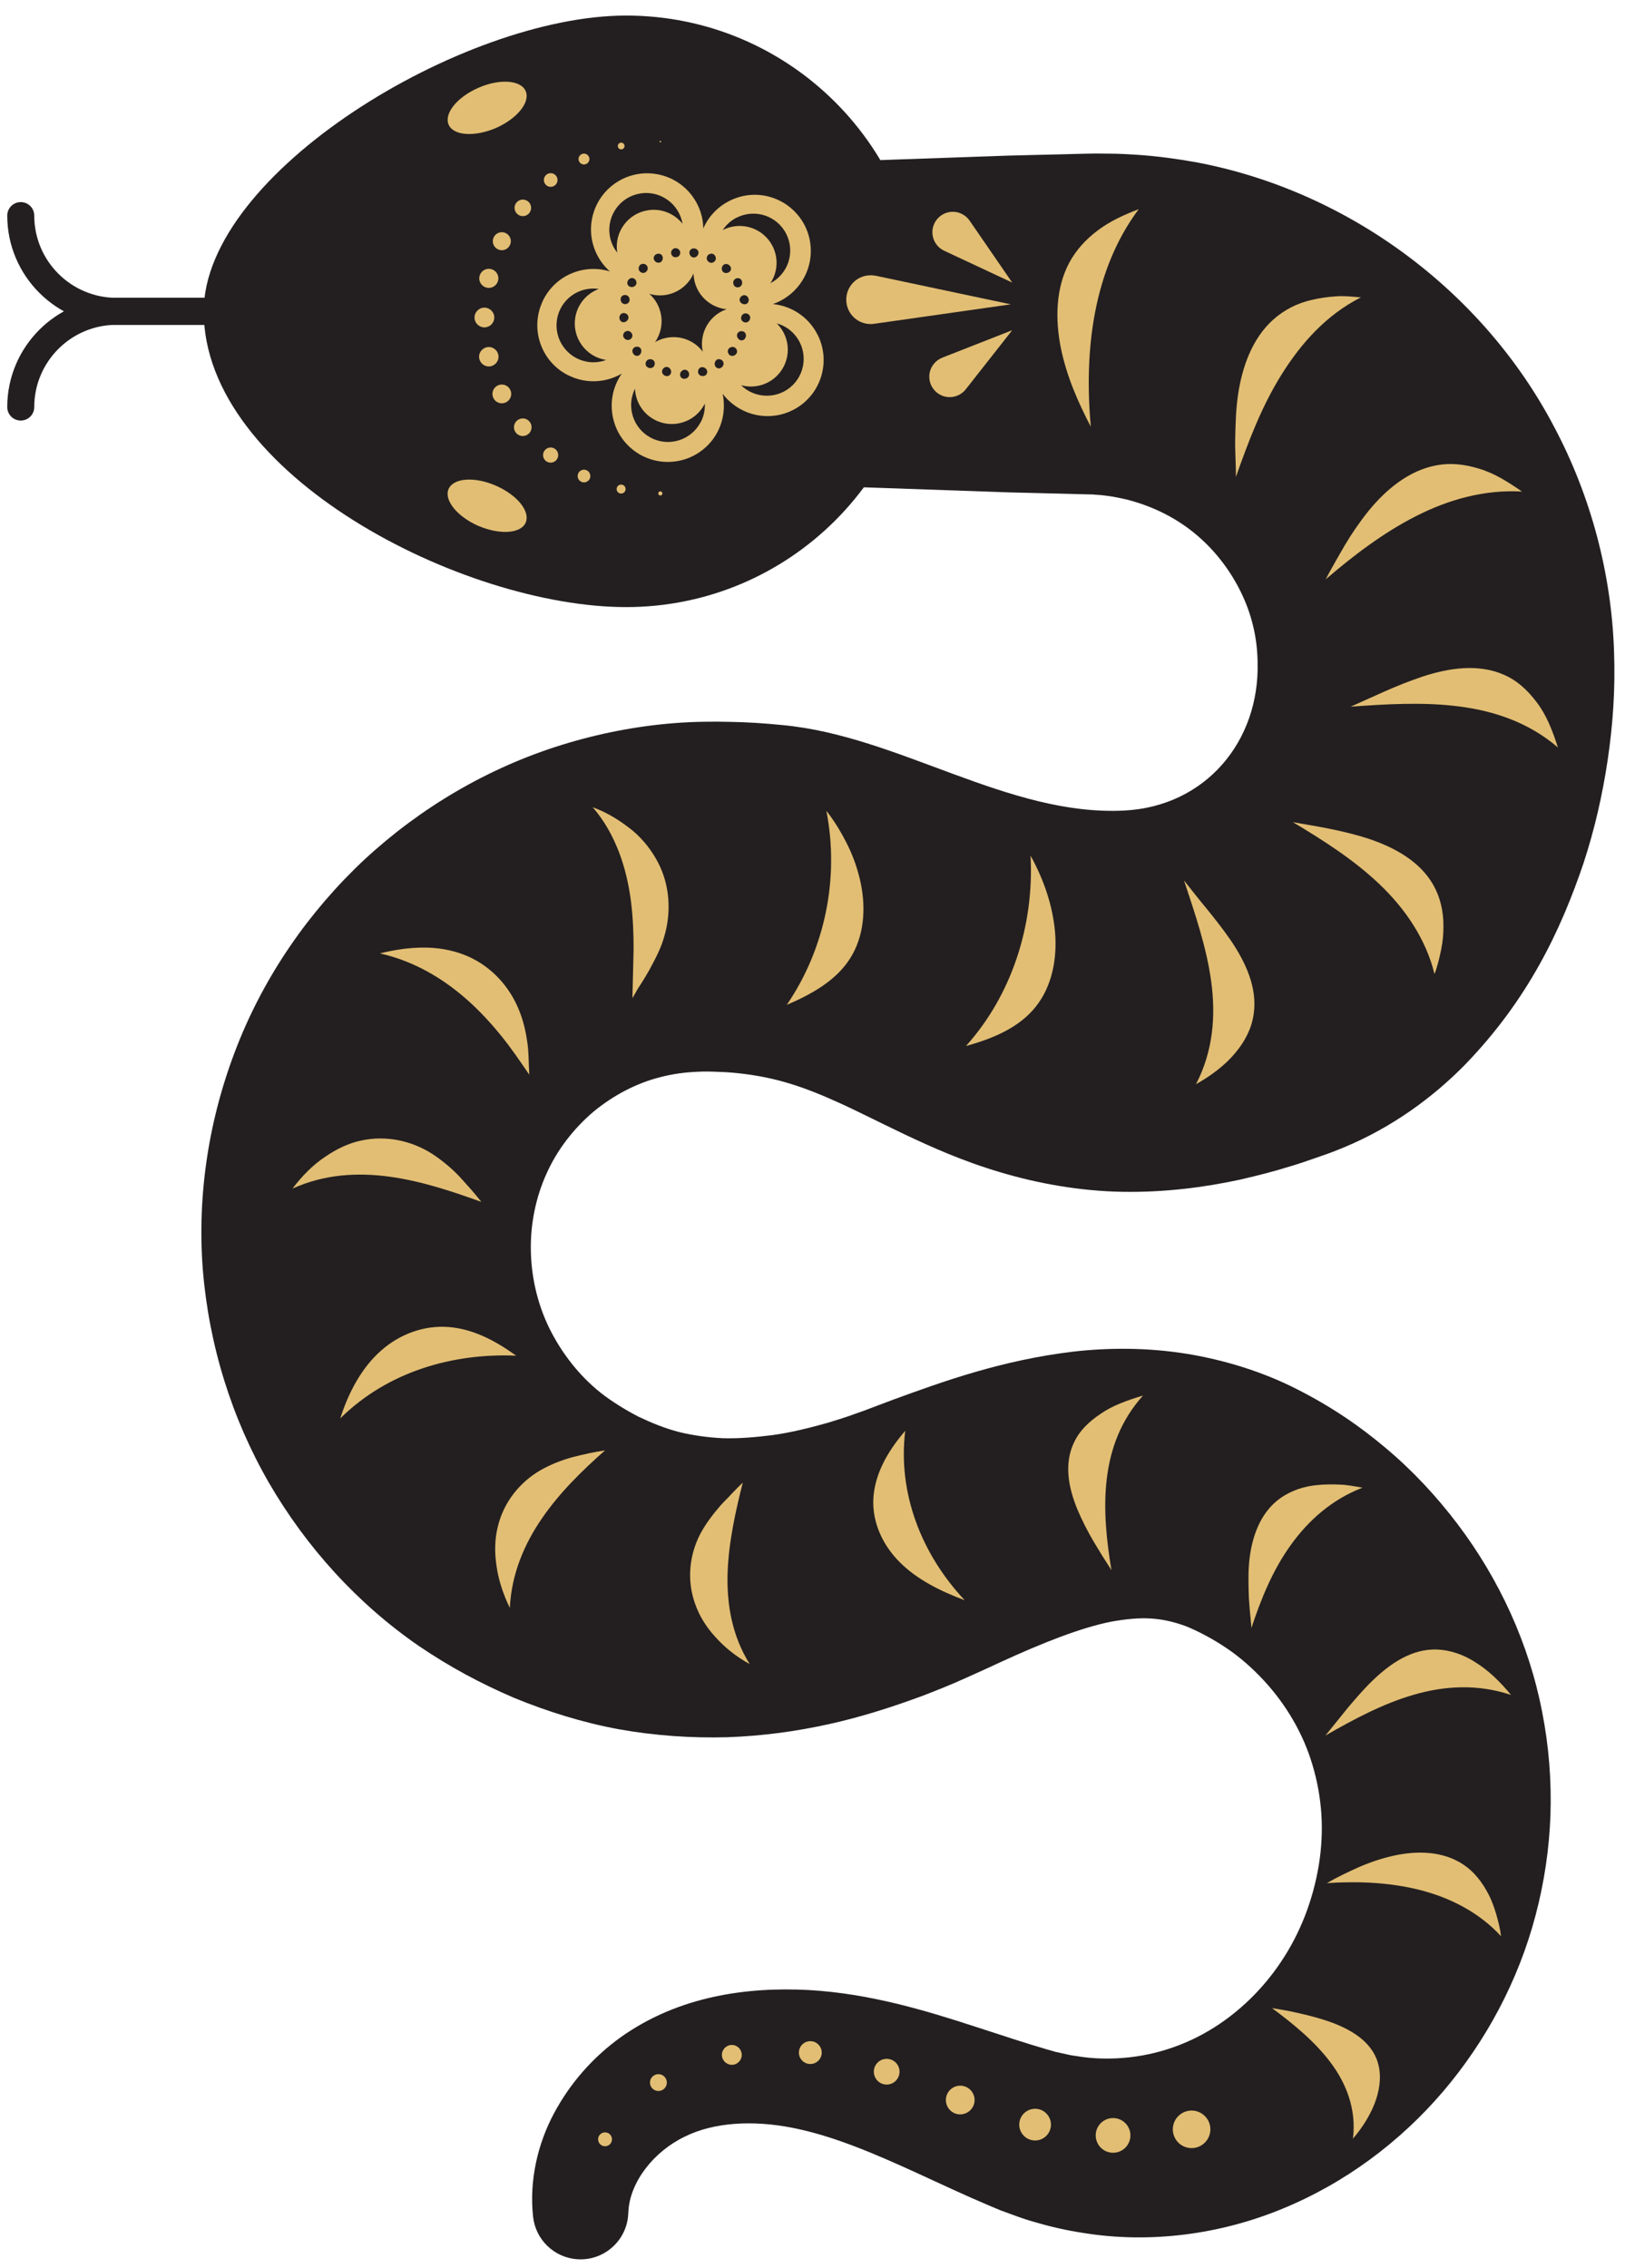 <svg width="91" height="127" viewBox="0 0 91 127" fill="none" xmlns="http://www.w3.org/2000/svg">
<path d="M35.063 0.871C44.209 0.871 51.626 8.287 51.626 17.433C51.626 26.579 44.209 33.995 35.063 33.995C25.918 33.995 11.408 26.579 11.408 17.433C11.408 9.691 25.918 0.871 35.063 0.871Z" fill="#231F20"/>
<path d="M47.9 9.013L56.475 8.714L60.763 8.607L61.36 8.598L62.158 8.604C62.69 8.604 63.225 8.643 63.757 8.673C64.823 8.747 65.887 8.891 66.945 9.079C75.436 10.66 83.049 16.262 87.065 23.965C89.091 27.798 90.238 32.125 90.385 36.448C90.465 38.617 90.319 40.599 90.029 42.565C89.736 44.522 89.3 46.437 88.676 48.34C87.397 52.117 85.562 55.986 82.031 59.629C80.271 61.421 77.985 63.121 75.242 64.257C74.447 64.588 74.154 64.669 73.679 64.84C73.234 64.992 72.801 65.15 72.326 65.288C71.412 65.578 70.431 65.829 69.439 66.056C67.423 66.492 65.203 66.776 62.866 66.737C60.532 66.701 58.127 66.277 56.018 65.643C53.884 65.013 52.106 64.206 50.63 63.507C49.145 62.799 47.971 62.195 46.949 61.735C44.912 60.809 43.442 60.358 41.658 60.133C41.216 60.08 40.767 60.035 40.295 60.023C39.778 59.999 39.441 59.996 39.091 60.014C38.383 60.041 37.684 60.133 37.003 60.31C35.637 60.65 34.346 61.335 33.226 62.258C32.123 63.199 31.203 64.382 30.608 65.712C30.011 67.03 29.7 68.521 29.727 70.006C29.748 71.467 30.083 72.99 30.767 74.386C31.457 75.775 32.44 77.039 33.644 77.995C34.203 78.438 35.028 78.957 35.76 79.331C36.513 79.689 37.26 79.991 38.039 80.191C38.822 80.38 39.632 80.496 40.498 80.535C41.368 80.559 42.297 80.484 43.274 80.359C44.254 80.224 45.294 79.97 46.355 79.671C46.89 79.507 47.428 79.343 47.977 79.137L48.387 78.993L48.898 78.799L49.958 78.399C52.839 77.344 56.101 76.167 60.102 75.686C62.098 75.459 64.27 75.456 66.44 75.805C68.6 76.155 70.751 76.83 72.622 77.786C74.516 78.745 76.115 79.827 77.608 81.091C79.105 82.346 80.441 83.783 81.615 85.331C83.961 88.429 85.625 92.047 86.36 95.863C86.737 97.766 86.889 99.712 86.826 101.633C86.757 103.53 86.477 105.421 85.993 107.247C85.03 110.907 83.22 114.293 80.803 117.128C78.379 119.961 75.302 122.255 71.803 123.687C68.319 125.127 64.387 125.638 60.685 125.04C59.762 124.9 58.85 124.696 57.969 124.434C57.524 124.314 57.09 124.162 56.663 124.003L56.021 123.767L55.483 123.543C54.058 122.94 52.728 122.315 51.461 121.732C48.921 120.567 46.639 119.596 44.398 119.154C42.175 118.709 39.97 118.834 38.347 119.644C36.623 120.469 35.288 122.163 35.192 123.809L35.18 123.997C35.093 125.473 33.827 126.597 32.353 126.51C31.03 126.432 29.99 125.405 29.853 124.129C29.631 122.103 30.11 120.047 31.021 118.344C31.935 116.632 33.22 115.18 34.786 114.059C38.031 111.762 41.855 111.254 45.267 111.433C48.727 111.627 51.885 112.598 54.661 113.501C56.062 113.955 57.383 114.397 58.647 114.765L59.119 114.899L59.502 114.983C59.756 115.045 60.007 115.099 60.261 115.129C60.763 115.216 61.264 115.261 61.761 115.27C63.742 115.311 65.648 114.836 67.363 113.901C69.075 112.966 70.575 111.574 71.692 109.921C72.819 108.269 73.533 106.372 73.85 104.456C74.008 103.497 74.059 102.529 73.996 101.567C73.93 100.632 73.766 99.718 73.5 98.836C72.98 97.067 72.015 95.442 70.772 94.097C70.148 93.428 69.463 92.812 68.707 92.304C67.957 91.793 67.121 91.351 66.44 91.073C65.023 90.547 63.906 90.506 62.224 90.808C60.547 91.139 58.405 91.982 56.006 93.084L55.086 93.509L54.025 93.987C53.257 94.336 52.45 94.656 51.638 94.97C49.991 95.576 48.282 96.132 46.453 96.538C44.625 96.945 42.707 97.211 40.717 97.279C38.724 97.333 36.677 97.193 34.651 96.831C32.625 96.458 30.653 95.839 28.783 95.071C26.91 94.264 25.236 93.374 23.458 92.17C20.013 89.795 17.157 86.642 15.065 83.039C12.98 79.43 11.701 75.33 11.357 71.084C11.032 66.859 11.707 62.575 13.267 58.598C14.823 54.627 17.3 51.038 20.417 48.125C23.545 45.227 27.331 42.992 31.454 41.713C33.513 41.074 35.643 40.658 37.788 40.491C38.864 40.407 39.958 40.398 40.872 40.422C41.828 40.437 42.805 40.5 43.785 40.599C50.311 41.187 56.445 45.72 62.959 45.388C67.509 45.155 70.548 41.513 70.425 37.079C70.41 35.683 70.079 34.339 69.463 33.102C68.851 31.868 67.969 30.732 66.873 29.842C65.776 28.949 64.489 28.33 63.117 27.977C62.77 27.897 62.421 27.822 62.065 27.774C61.886 27.756 61.707 27.721 61.525 27.715L61.25 27.694C61.22 27.688 61.142 27.685 61.043 27.685L60.775 27.679L56.487 27.571L47.911 27.272C42.868 27.096 38.924 22.868 39.097 17.825C39.264 13.005 43.167 9.187 47.911 9.01L47.9 9.013Z" fill="#231F20"/>
<path d="M30.659 18.189H6.523C3.149 18.189 0.406 15.443 0.406 12.073C0.406 11.655 0.744 11.317 1.162 11.317C1.581 11.317 1.918 11.655 1.918 12.073C1.918 14.613 3.983 16.677 6.523 16.677H30.659C31.077 16.677 31.415 17.015 31.415 17.433C31.415 17.852 31.077 18.189 30.659 18.189Z" fill="#231F20"/>
<path d="M1.162 23.549C0.744 23.549 0.406 23.212 0.406 22.794C0.406 19.42 3.149 16.677 6.523 16.677H30.659C31.077 16.677 31.415 17.015 31.415 17.433C31.415 17.852 31.077 18.189 30.659 18.189H6.523C3.983 18.189 1.918 20.254 1.918 22.794C1.918 23.212 1.581 23.549 1.162 23.549Z" fill="#231F20"/>
<path d="M63.774 11.711C62.925 12.034 62.145 12.396 61.476 12.9C60.807 13.402 60.26 14 59.874 14.72C59.124 16.13 59.086 17.855 59.402 19.456C59.725 21.07 60.382 22.543 61.085 23.893C60.702 19.668 61.204 15.138 63.771 11.711H63.774Z" fill="#E2BE74"/>
<path d="M76.204 16.653C75.714 16.608 75.242 16.558 74.781 16.597C74.324 16.629 73.885 16.692 73.47 16.791C72.642 16.976 71.907 17.355 71.3 17.899C70.123 18.951 69.555 20.553 69.326 22.133C69.212 22.925 69.191 23.705 69.173 24.488C69.152 25.27 69.218 25.991 69.209 26.708C69.905 24.742 70.646 22.767 71.761 20.983C72.863 19.211 74.291 17.621 76.204 16.656V16.653Z" fill="#E2BE74"/>
<path d="M85.23 27.526C84.438 26.974 83.676 26.498 82.855 26.253C82.039 26 81.259 25.904 80.458 26.053C78.919 26.331 77.632 27.392 76.643 28.605C76.153 29.212 75.701 29.872 75.316 30.52C74.939 31.166 74.563 31.826 74.237 32.441C77.321 29.8 80.966 27.287 85.233 27.526H85.23Z" fill="#E2BE74"/>
<path d="M87.244 41.856C86.93 40.885 86.592 40.019 86.052 39.32C85.523 38.621 84.94 38.089 84.19 37.772C82.765 37.157 81.139 37.404 79.684 37.88C78.97 38.119 78.229 38.411 77.566 38.707C76.9 39.006 76.257 39.293 75.639 39.571C79.586 39.287 83.972 39.054 87.244 41.856Z" fill="#E2BE74"/>
<path d="M80.333 54.54C80.507 54.092 80.611 53.62 80.704 53.178C80.796 52.736 80.835 52.293 80.832 51.869C80.838 51.026 80.653 50.241 80.267 49.559C79.526 48.242 78.113 47.462 76.667 46.975C75.227 46.503 73.733 46.27 72.403 46.04C74.082 47.038 75.812 48.143 77.247 49.508C77.964 50.193 78.606 50.943 79.135 51.779C79.661 52.61 80.091 53.545 80.33 54.54H80.333Z" fill="#E2BE74"/>
<path d="M66.977 60.71C67.841 60.229 68.632 59.62 69.179 58.956C69.738 58.287 70.093 57.573 70.204 56.796C70.428 55.308 69.747 53.868 68.907 52.634C68.489 52.027 68.023 51.439 67.575 50.886C67.126 50.354 66.693 49.786 66.305 49.302C66.902 51.11 67.563 53.016 67.826 54.947C67.957 55.912 67.987 56.886 67.861 57.857C67.736 58.828 67.449 59.805 66.977 60.707V60.71Z" fill="#E2BE74"/>
<path d="M54.096 58.571C55.605 58.161 57.09 57.534 58.013 56.357C58.918 55.215 59.205 53.689 59.083 52.204C58.954 50.716 58.458 49.264 57.711 47.913C57.92 51.833 56.647 55.735 54.096 58.571Z" fill="#E2BE74"/>
<path d="M44.062 56.267C45.461 55.67 46.844 54.896 47.624 53.638C48.383 52.425 48.5 50.898 48.201 49.452C48.048 48.729 47.812 48.032 47.481 47.351C47.143 46.67 46.767 46.025 46.277 45.403C47.024 49.222 46.172 53.175 44.062 56.264V56.267Z" fill="#E2BE74"/>
<path d="M35.412 55.894C35.565 55.655 35.699 55.365 35.873 55.126C36.037 54.872 36.201 54.603 36.36 54.319C36.67 53.736 36.99 53.169 37.19 52.472C37.588 51.143 37.537 49.64 36.865 48.325C36.53 47.677 36.055 47.041 35.436 46.518C34.815 46.016 34.062 45.514 33.19 45.203C33.847 45.953 34.319 46.822 34.66 47.707C35 48.594 35.206 49.508 35.329 50.432C35.448 51.355 35.484 52.284 35.481 53.193C35.46 54.113 35.436 55.015 35.415 55.894H35.412Z" fill="#E2BE74"/>
<path d="M29.64 60.178C29.598 59.527 29.622 58.879 29.505 58.206C29.398 57.519 29.23 56.895 28.934 56.264C28.361 55.033 27.327 53.969 25.952 53.45C25.268 53.187 24.485 53.058 23.724 53.061C22.947 53.061 22.122 53.175 21.279 53.387C23.206 53.826 24.826 54.797 26.195 56.016C26.879 56.626 27.5 57.301 28.068 58.003C28.642 58.708 29.128 59.434 29.637 60.175L29.64 60.178Z" fill="#E2BE74"/>
<path d="M26.954 67.302C26.602 66.838 26.15 66.348 25.741 65.894C25.314 65.44 24.776 64.989 24.217 64.621C23.1 63.904 21.677 63.555 20.246 63.862C19.523 64.012 18.863 64.329 18.197 64.783C17.518 65.24 16.921 65.841 16.383 66.555C19.965 64.938 23.763 66.151 26.957 67.302H26.954Z" fill="#E2BE74"/>
<path d="M28.902 75.91C27.722 75.064 26.5 74.419 25.122 74.308C23.781 74.204 22.421 74.679 21.357 75.614C20.288 76.546 19.532 77.924 19.054 79.427C21.716 76.788 25.394 75.76 28.902 75.913V75.91Z" fill="#E2BE74"/>
<path d="M33.886 81.216C33.286 81.303 32.643 81.446 32.04 81.602C31.424 81.772 30.803 82.014 30.229 82.349C29.103 83.015 28.203 84.115 27.875 85.495C27.704 86.194 27.689 86.923 27.806 87.691C27.916 88.474 28.174 89.263 28.55 90.037C28.741 86.224 31.38 83.418 33.883 81.216H33.886Z" fill="#E2BE74"/>
<path d="M41.6 83.015C41.394 83.212 41.182 83.424 40.97 83.651C40.761 83.888 40.54 84.079 40.334 84.321C39.918 84.802 39.524 85.316 39.213 85.898C38.615 87.052 38.451 88.444 38.911 89.765C39.138 90.434 39.515 91.067 40.035 91.635C40.552 92.224 41.206 92.756 41.983 93.183C40.976 91.572 40.692 89.801 40.746 88.062C40.806 86.344 41.197 84.593 41.597 83.015H41.6Z" fill="#E2BE74"/>
<path d="M50.693 80.12C49.65 81.333 48.978 82.591 48.906 83.941C48.849 85.247 49.42 86.511 50.382 87.473C51.338 88.438 52.674 89.107 54.022 89.606C51.595 87.022 50.266 83.606 50.693 80.12Z" fill="#E2BE74"/>
<path d="M64.007 78.145C63.105 78.422 62.316 78.697 61.638 79.166C60.965 79.618 60.463 80.108 60.156 80.75C59.564 81.963 59.839 83.32 60.335 84.524C60.583 85.109 60.9 85.737 61.225 86.29C61.396 86.571 61.56 86.846 61.724 87.114C61.901 87.389 62.071 87.658 62.241 87.921C61.682 84.578 61.509 80.92 64.01 78.145H64.007Z" fill="#E2BE74"/>
<path d="M76.299 83.305C75.851 83.227 75.432 83.141 75.005 83.132C74.584 83.111 74.177 83.12 73.795 83.156C73.039 83.215 72.337 83.466 71.778 83.837C70.684 84.572 70.171 85.833 69.991 87.147C69.899 87.814 69.908 88.465 69.926 89.149C69.941 89.837 70.027 90.488 70.081 91.157C70.631 89.487 71.288 87.897 72.286 86.511C73.275 85.136 74.587 83.962 76.299 83.305Z" fill="#E2BE74"/>
<path d="M84.618 94.913C84.011 94.169 83.354 93.538 82.64 93.093C81.961 92.645 81.199 92.397 80.482 92.367C79.084 92.316 77.883 93.126 76.879 94.091C76.371 94.581 75.941 95.086 75.484 95.624C75.047 96.165 74.626 96.685 74.223 97.184C75.815 96.269 77.441 95.4 79.174 94.898C80.915 94.393 82.75 94.288 84.615 94.91L84.618 94.913Z" fill="#E2BE74"/>
<path d="M84.059 108.418C84.008 107.991 83.898 107.567 83.784 107.175C83.665 106.781 83.536 106.41 83.354 106.067C82.996 105.38 82.553 104.818 81.965 104.42C80.823 103.65 79.371 103.617 78.039 103.913C77.369 104.062 76.7 104.289 76.085 104.558C75.481 104.83 74.847 105.129 74.307 105.448C76.028 105.332 77.844 105.403 79.541 105.84C81.233 106.273 82.834 107.092 84.059 108.421V108.418Z" fill="#E2BE74"/>
<path d="M75.765 119.757C76.36 119.064 76.811 118.302 77.059 117.567C77.304 116.823 77.346 116.118 77.157 115.497C76.984 114.905 76.596 114.433 76.127 114.071C75.657 113.71 75.105 113.447 74.531 113.235C73.969 113.035 73.393 112.882 72.837 112.754C72.278 112.625 71.743 112.524 71.232 112.446C72.38 113.297 73.587 114.269 74.495 115.47C75.403 116.668 75.968 118.129 75.765 119.754V119.757Z" fill="#E2BE74"/>
<path d="M27.776 7.167C26.577 7.678 25.397 7.603 25.125 6.984C24.853 6.357 25.6 5.437 26.79 4.917C27.979 4.394 29.168 4.48 29.437 5.099C29.709 5.717 28.962 6.647 27.773 7.167H27.776Z" fill="#E2BE74"/>
<path d="M26.79 29.448C27.988 29.959 29.168 29.884 29.437 29.265C29.709 28.638 28.962 27.718 27.773 27.198C26.583 26.675 25.394 26.761 25.122 27.38C24.85 27.998 25.597 28.928 26.787 29.448H26.79Z" fill="#E2BE74"/>
<path d="M45.787 18.751C45.351 17.875 44.562 17.296 43.681 17.093C43.549 17.063 43.418 17.039 43.283 17.027C43.421 16.979 43.552 16.922 43.681 16.857C44.855 16.262 45.575 14.968 45.372 13.591C45.118 11.873 43.516 10.687 41.798 10.943C41.553 10.979 41.323 11.048 41.102 11.135C40.322 11.445 39.71 12.046 39.384 12.793C39.36 11.308 38.281 10.002 36.761 9.748C35.048 9.458 33.426 10.618 33.139 12.33C32.954 13.435 33.372 14.502 34.152 15.198C32.733 14.762 31.155 15.383 30.444 16.752C30.408 16.821 30.378 16.889 30.349 16.961C29.697 18.461 30.307 20.23 31.78 20.995L31.828 21.016C32.811 21.509 33.934 21.437 34.821 20.92C34.373 21.559 34.191 22.327 34.275 23.071C34.349 23.747 34.639 24.404 35.153 24.924C36.369 26.164 38.362 26.182 39.602 24.966C40.221 24.359 40.528 23.558 40.537 22.758C40.537 22.522 40.519 22.283 40.469 22.049C40.594 22.217 40.737 22.369 40.89 22.504C41.822 23.331 43.194 23.561 44.38 22.973C45.937 22.199 46.567 20.311 45.793 18.757L45.787 18.751ZM41.213 19.835C41.111 19.949 40.944 19.964 40.842 19.865C40.74 19.767 40.729 19.611 40.815 19.516C40.911 19.426 41.045 19.39 41.165 19.471C41.278 19.546 41.323 19.725 41.213 19.835ZM40.122 20.155C40.224 20.078 40.379 20.104 40.469 20.212C40.558 20.32 40.531 20.484 40.409 20.576C40.289 20.675 40.122 20.63 40.053 20.505C39.988 20.385 40.026 20.239 40.125 20.155H40.122ZM39.42 21.049C39.27 21.087 39.127 21.007 39.097 20.869C39.067 20.732 39.145 20.594 39.27 20.564C39.399 20.541 39.536 20.606 39.587 20.732C39.641 20.866 39.569 21.022 39.42 21.052V21.049ZM41.607 18.554C41.741 18.593 41.81 18.745 41.756 18.888C41.703 19.032 41.562 19.101 41.431 19.035C41.311 18.975 41.239 18.823 41.284 18.703C41.329 18.581 41.472 18.515 41.61 18.557L41.607 18.554ZM42.01 17.822C41.989 17.974 41.858 18.079 41.718 18.055C41.58 18.031 41.481 17.908 41.502 17.783C41.523 17.654 41.613 17.547 41.759 17.547C41.894 17.547 42.034 17.669 42.01 17.822ZM38.338 21.21C38.186 21.225 38.069 21.099 38.084 20.953C38.096 20.819 38.21 20.717 38.338 20.702C38.467 20.696 38.58 20.804 38.592 20.944C38.604 21.084 38.491 21.204 38.335 21.21H38.338ZM41.269 12.18C42.291 11.672 43.531 12.088 44.036 13.11C44.538 14.12 44.138 15.342 43.143 15.859C43.537 15.264 43.612 14.484 43.271 13.797C42.763 12.778 41.523 12.36 40.502 12.868C40.489 12.874 40.477 12.88 40.469 12.886C40.663 12.593 40.932 12.345 41.266 12.178L41.269 12.18ZM41.736 17.036C41.595 17.054 41.458 16.967 41.425 16.845C41.392 16.719 41.475 16.585 41.61 16.54C41.744 16.498 41.882 16.582 41.921 16.731C41.957 16.88 41.873 17.018 41.736 17.036ZM41.422 16.065C41.293 16.125 41.144 16.077 41.09 15.96C41.039 15.841 41.048 15.703 41.171 15.62C41.278 15.542 41.469 15.563 41.532 15.706C41.598 15.844 41.55 16.005 41.422 16.065ZM40.86 15.213C40.755 15.309 40.591 15.315 40.495 15.228C40.4 15.142 40.394 14.98 40.48 14.87C40.567 14.759 40.728 14.753 40.845 14.855C40.959 14.956 40.968 15.118 40.863 15.213H40.86ZM39.725 14.684C39.605 14.633 39.545 14.496 39.596 14.365C39.647 14.236 39.805 14.167 39.946 14.227C40.077 14.305 40.125 14.469 40.053 14.589C39.982 14.708 39.832 14.753 39.722 14.687L39.725 14.684ZM38.897 13.913C39.049 13.937 39.145 14.066 39.112 14.203C39.079 14.341 38.948 14.436 38.822 14.415C38.694 14.398 38.598 14.266 38.607 14.126C38.616 13.985 38.748 13.889 38.9 13.913H38.897ZM35.195 17.768C35.201 17.896 35.09 18.019 34.953 18.043C34.815 18.064 34.696 17.959 34.687 17.804C34.678 17.651 34.789 17.529 34.929 17.529C35.069 17.529 35.189 17.636 35.195 17.765V17.768ZM37.8 13.896C37.953 13.886 38.084 13.994 38.093 14.134C38.102 14.275 38.004 14.392 37.875 14.398C37.75 14.43 37.621 14.347 37.588 14.209C37.555 14.072 37.651 13.931 37.797 13.896H37.8ZM35.524 15.608C35.637 15.688 35.679 15.844 35.61 15.954C35.542 16.065 35.386 16.107 35.258 16.047C35.129 15.987 35.09 15.832 35.171 15.7C35.252 15.569 35.407 15.527 35.524 15.608ZM35.843 14.837C35.96 14.738 36.133 14.756 36.217 14.867C36.303 14.98 36.288 15.127 36.19 15.21C36.103 15.306 35.948 15.309 35.843 15.213C35.739 15.118 35.739 14.95 35.843 14.837ZM35.078 16.528C35.219 16.573 35.267 16.701 35.255 16.83C35.237 16.958 35.108 17.045 34.968 17.027C34.827 17.009 34.735 16.869 34.759 16.716C34.777 16.564 34.953 16.486 35.078 16.528ZM36.758 14.233C36.895 14.167 37.047 14.218 37.098 14.35C37.149 14.481 37.092 14.633 36.979 14.69C36.862 14.747 36.71 14.693 36.638 14.571C36.566 14.451 36.62 14.296 36.758 14.23V14.233ZM34.562 14.114C34.562 14.114 34.567 14.14 34.57 14.152C34.352 13.878 34.2 13.546 34.143 13.175C33.976 12.046 34.753 10.997 35.882 10.83C36.997 10.663 38.033 11.425 38.222 12.53C37.776 11.971 37.059 11.658 36.3 11.771C35.171 11.938 34.394 12.99 34.562 14.117V14.114ZM32.888 20.257C31.765 20.069 31.006 19.002 31.194 17.878C31.379 16.767 32.422 16.014 33.534 16.181C32.864 16.432 32.344 17.018 32.216 17.774C32.028 18.897 32.787 19.961 33.91 20.152C33.922 20.152 33.937 20.152 33.949 20.155C33.62 20.278 33.259 20.32 32.885 20.26L32.888 20.257ZM35.267 19.014C35.141 19.076 34.986 19.014 34.917 18.876C34.851 18.739 34.95 18.578 35.078 18.542C35.219 18.5 35.335 18.578 35.392 18.694C35.449 18.811 35.392 18.954 35.267 19.017V19.014ZM35.473 19.82C35.38 19.698 35.401 19.537 35.518 19.459C35.634 19.381 35.792 19.402 35.87 19.504C35.948 19.605 35.924 19.773 35.828 19.865C35.721 19.967 35.565 19.943 35.473 19.82ZM36.817 18.933C37.26 18.082 37.047 17.06 36.36 16.45C36.444 16.477 36.531 16.498 36.62 16.513C37.567 16.671 38.473 16.154 38.84 15.312C38.84 15.401 38.846 15.488 38.861 15.578C39.005 16.528 39.775 17.227 40.693 17.317C40.609 17.346 40.525 17.379 40.445 17.418C39.584 17.849 39.157 18.799 39.357 19.698C39.303 19.626 39.247 19.558 39.184 19.492C38.509 18.805 37.475 18.694 36.68 19.16C36.731 19.088 36.779 19.014 36.82 18.93L36.817 18.933ZM37.257 21.046C37.113 20.995 37.038 20.845 37.092 20.714C37.146 20.585 37.286 20.514 37.409 20.559C37.529 20.612 37.606 20.738 37.579 20.872C37.549 21.013 37.403 21.105 37.26 21.043L37.257 21.046ZM36.271 20.57C36.133 20.499 36.121 20.314 36.208 20.209C36.3 20.098 36.441 20.093 36.557 20.149C36.668 20.215 36.701 20.37 36.632 20.493C36.563 20.615 36.399 20.651 36.271 20.57ZM39.238 23.639C38.709 24.649 37.463 25.043 36.453 24.515C35.455 23.995 35.06 22.77 35.559 21.766C35.589 22.48 35.987 23.155 36.668 23.511C37.678 24.037 38.927 23.645 39.453 22.635C39.459 22.623 39.465 22.611 39.471 22.599C39.486 22.949 39.414 23.308 39.241 23.642L39.238 23.639ZM44.389 21.569C43.585 22.357 42.297 22.354 41.496 21.569C42.184 21.76 42.952 21.589 43.498 21.055C44.311 20.257 44.326 18.948 43.525 18.135C43.516 18.126 43.504 18.117 43.495 18.108C43.833 18.201 44.153 18.38 44.416 18.649C45.213 19.462 45.202 20.771 44.389 21.569Z" fill="#E2BE74"/>
<path d="M49.038 15.44L56.606 17.042L48.949 18.132C48.202 18.24 47.508 17.72 47.404 16.973C47.296 16.226 47.816 15.533 48.563 15.428C48.724 15.404 48.889 15.413 49.038 15.443V15.44Z" fill="#E2BE74"/>
<path d="M54.297 12.354L56.684 15.823L52.871 14.039C52.301 13.77 52.053 13.092 52.322 12.518C52.59 11.947 53.269 11.699 53.842 11.968C54.031 12.058 54.189 12.195 54.3 12.357L54.297 12.354Z" fill="#E2BE74"/>
<path d="M52.763 20.03L56.684 18.491L54.081 21.802C53.69 22.297 52.973 22.384 52.477 21.993C51.981 21.601 51.894 20.884 52.285 20.388C52.414 20.224 52.584 20.101 52.766 20.03H52.763Z" fill="#E2BE74"/>
<path d="M36.979 27.747C36.916 27.747 36.862 27.697 36.862 27.631C36.862 27.565 36.913 27.514 36.979 27.514C37.044 27.514 37.095 27.565 37.095 27.631C37.095 27.697 37.044 27.747 36.979 27.747Z" fill="#E2BE74"/>
<path d="M34.782 27.637C34.645 27.637 34.531 27.526 34.531 27.386C34.531 27.245 34.645 27.135 34.782 27.135C34.92 27.135 35.033 27.248 35.033 27.386C35.033 27.523 34.923 27.637 34.782 27.637Z" fill="#E2BE74"/>
<path d="M32.703 27.012C32.506 27.012 32.348 26.854 32.348 26.657C32.348 26.459 32.506 26.301 32.703 26.301C32.9 26.301 33.059 26.459 33.059 26.657C33.059 26.854 32.9 27.012 32.703 27.012Z" fill="#E2BE74"/>
<path d="M30.835 25.907C30.599 25.907 30.411 25.716 30.411 25.483C30.411 25.249 30.602 25.058 30.835 25.058C31.069 25.058 31.26 25.249 31.26 25.483C31.26 25.716 31.069 25.907 30.835 25.907Z" fill="#E2BE74"/>
<path d="M29.275 24.416C29.003 24.416 28.782 24.195 28.782 23.923C28.782 23.651 29.003 23.43 29.275 23.43C29.547 23.43 29.768 23.651 29.768 23.923C29.768 24.195 29.547 24.416 29.275 24.416Z" fill="#E2BE74"/>
<path d="M28.102 22.584C27.812 22.584 27.576 22.348 27.576 22.058C27.576 21.768 27.812 21.532 28.102 21.532C28.392 21.532 28.628 21.768 28.628 22.058C28.628 22.348 28.392 22.584 28.102 22.584Z" fill="#E2BE74"/>
<path d="M27.373 20.52C27.071 20.52 26.829 20.274 26.829 19.976C26.829 19.677 27.074 19.432 27.373 19.432C27.672 19.432 27.917 19.677 27.917 19.976C27.917 20.274 27.672 20.52 27.373 20.52Z" fill="#E2BE74"/>
<path d="M27.127 18.332C26.822 18.332 26.574 18.084 26.574 17.78C26.574 17.475 26.822 17.227 27.127 17.227C27.432 17.227 27.68 17.475 27.68 17.78C27.68 18.084 27.432 18.332 27.127 18.332Z" fill="#E2BE74"/>
<path d="M27.373 16.121C27.077 16.121 26.838 15.882 26.838 15.587C26.838 15.291 27.077 15.052 27.373 15.052C27.669 15.052 27.908 15.291 27.908 15.587C27.908 15.882 27.669 16.121 27.373 16.121Z" fill="#E2BE74"/>
<path d="M28.102 14.012C27.824 14.012 27.597 13.785 27.597 13.507C27.597 13.229 27.824 13.002 28.102 13.002C28.38 13.002 28.607 13.229 28.607 13.507C28.607 13.785 28.38 14.012 28.102 14.012Z" fill="#E2BE74"/>
<path d="M29.279 12.103C29.025 12.103 28.815 11.896 28.815 11.639C28.815 11.383 29.022 11.176 29.279 11.176C29.535 11.176 29.742 11.383 29.742 11.639C29.742 11.896 29.535 12.103 29.279 12.103Z" fill="#E2BE74"/>
<path d="M30.838 10.462C31.05 10.462 31.221 10.291 31.221 10.08C31.221 9.869 31.05 9.697 30.838 9.697C30.627 9.697 30.456 9.869 30.456 10.08C30.456 10.291 30.627 10.462 30.838 10.462Z" fill="#E2BE74"/>
<path d="M32.703 9.21C32.536 9.21 32.398 9.073 32.398 8.906C32.398 8.738 32.536 8.601 32.703 8.601C32.87 8.601 33.008 8.738 33.008 8.906C33.008 9.073 32.87 9.21 32.703 9.21Z" fill="#E2BE74"/>
<path d="M34.786 8.365C34.681 8.365 34.598 8.281 34.598 8.177C34.598 8.072 34.681 7.988 34.786 7.988C34.891 7.988 34.974 8.072 34.974 8.177C34.974 8.281 34.891 8.365 34.786 8.365Z" fill="#E2BE74"/>
<path d="M36.978 7.973C36.954 7.973 36.937 7.955 36.937 7.931C36.937 7.908 36.954 7.89 36.978 7.89C37.002 7.89 37.02 7.908 37.02 7.931C37.02 7.955 37.002 7.973 36.978 7.973Z" fill="#E2BE74"/>
<path d="M33.883 120.182C33.667 120.182 33.494 120.008 33.494 119.793C33.494 119.578 33.667 119.405 33.883 119.405C34.098 119.405 34.271 119.578 34.271 119.793C34.271 120.008 34.098 120.182 33.883 120.182Z" fill="#E2BE74"/>
<path d="M36.871 117.089C36.611 117.089 36.398 116.877 36.398 116.617C36.398 116.357 36.611 116.145 36.871 116.145C37.13 116.145 37.343 116.357 37.343 116.617C37.343 116.877 37.13 117.089 36.871 117.089Z" fill="#E2BE74"/>
<path d="M40.983 115.622C40.675 115.622 40.427 115.374 40.427 115.066C40.427 114.758 40.675 114.51 40.983 114.51C41.29 114.51 41.538 114.758 41.538 115.066C41.538 115.374 41.29 115.622 40.983 115.622Z" fill="#E2BE74"/>
<path d="M45.378 115.577C45.025 115.577 44.738 115.29 44.738 114.938C44.738 114.585 45.025 114.298 45.378 114.298C45.73 114.298 46.017 114.585 46.017 114.938C46.017 115.29 45.73 115.577 45.378 115.577Z" fill="#E2BE74"/>
<path d="M49.654 116.728C49.256 116.728 48.934 116.405 48.934 116.007C48.934 115.61 49.256 115.287 49.654 115.287C50.051 115.287 50.374 115.61 50.374 116.007C50.374 116.405 50.051 116.728 49.654 116.728Z" fill="#E2BE74"/>
<path d="M53.773 118.398C53.328 118.398 52.97 118.039 52.97 117.594C52.97 117.149 53.331 116.79 53.773 116.79C54.216 116.79 54.577 117.152 54.577 117.594C54.577 118.036 54.216 118.398 53.773 118.398Z" fill="#E2BE74"/>
<path d="M57.965 119.859C57.475 119.859 57.078 119.462 57.078 118.972C57.078 118.482 57.475 118.084 57.965 118.084C58.456 118.084 58.853 118.482 58.853 118.972C58.853 119.462 58.456 119.859 57.965 119.859Z" fill="#E2BE74"/>
<path d="M62.331 120.546C61.797 120.546 61.36 120.113 61.36 119.575C61.36 119.037 61.794 118.604 62.331 118.604C62.869 118.604 63.303 119.037 63.303 119.575C63.303 120.113 62.869 120.546 62.331 120.546Z" fill="#E2BE74"/>
<path d="M66.73 120.286C66.147 120.286 65.678 119.814 65.678 119.234C65.678 118.655 66.15 118.183 66.73 118.183C67.309 118.183 67.781 118.655 67.781 119.234C67.781 119.814 67.309 120.286 66.73 120.286Z" fill="#E2BE74"/>
</svg>

